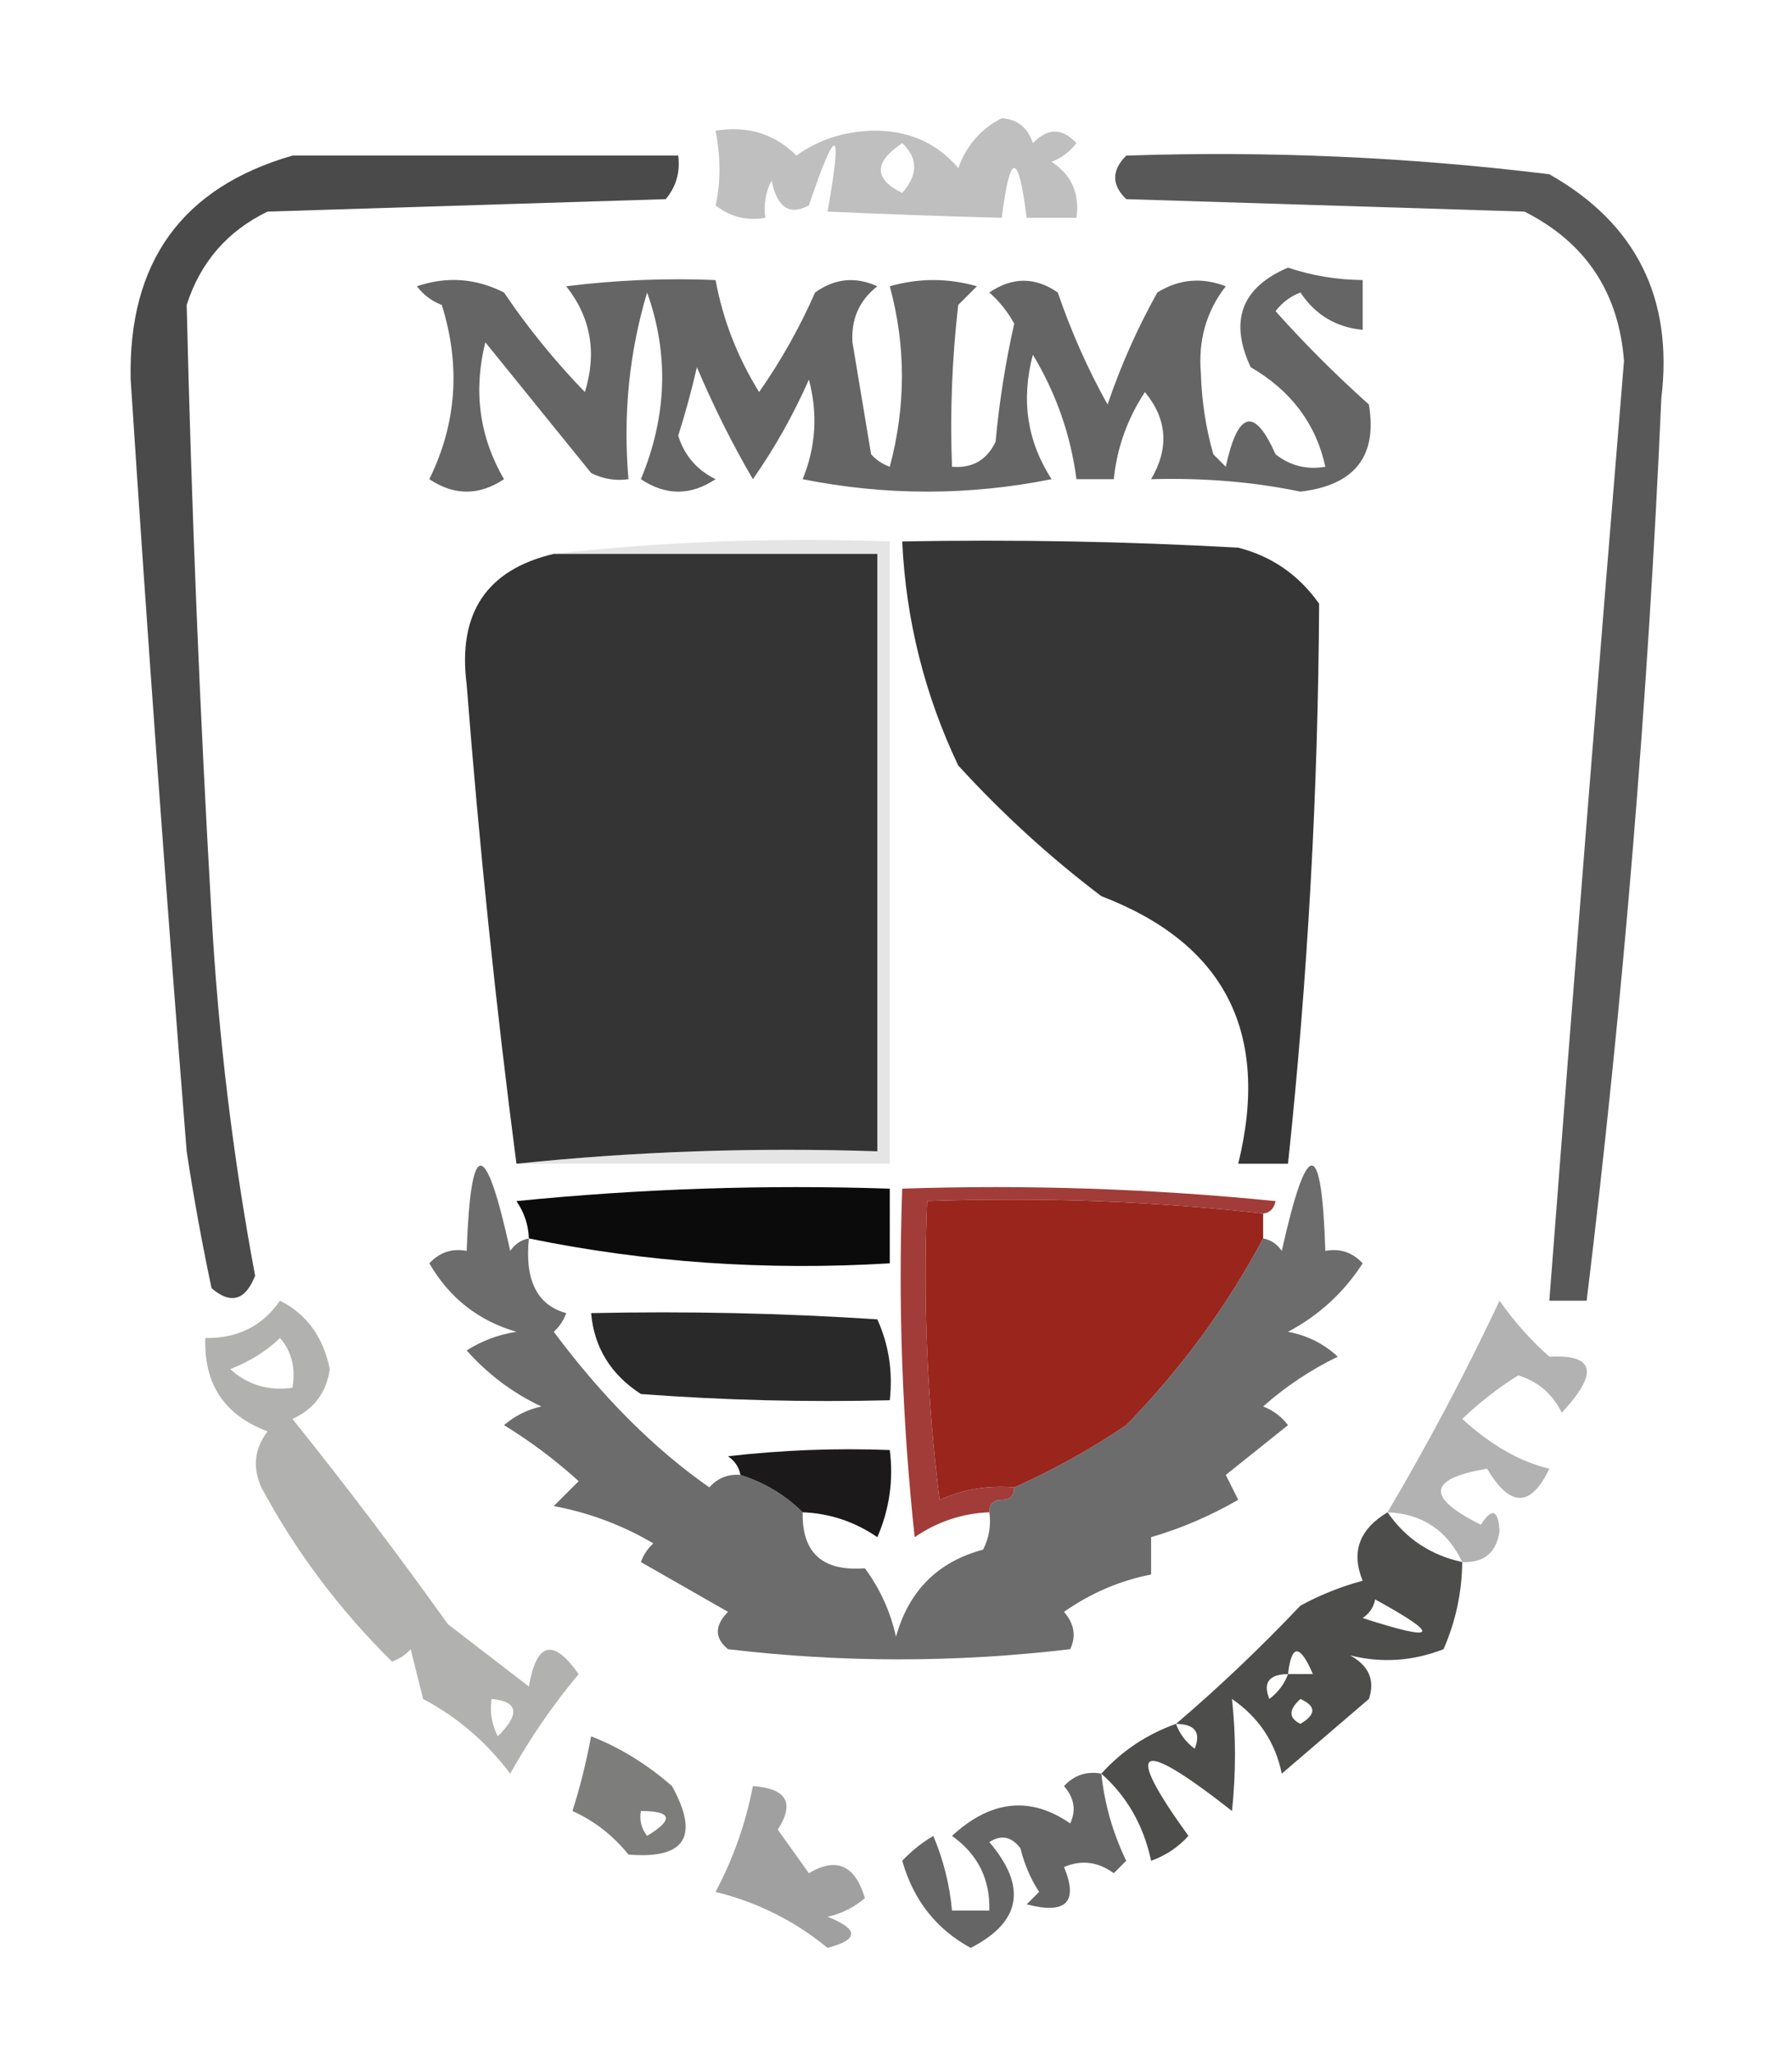 <?xml version="1.0" encoding="UTF-8"?>
<!DOCTYPE svg PUBLIC "-//W3C//DTD SVG 1.1//EN" "http://www.w3.org/Graphics/SVG/1.1/DTD/svg11.dtd">
<svg xmlns="http://www.w3.org/2000/svg" version="1.1" width="144px" height="165px" style="shape-rendering:geometricPrecision; text-rendering:geometricPrecision; image-rendering:optimizeQuality; fill-rule:evenodd; clip-rule:evenodd" xmlns:xlink="http://www.w3.org/1999/xlink">
<g><path style="opacity:0.298" fill="#2a2a2a" d="M 80.5,9.5 C 81.75,9.577 82.583,10.244 83,11.5C 84.183,10.269 85.349,10.269 86.5,11.5C 85.975,12.192 85.308,12.692 84.5,13C 86.107,14.049 86.773,15.549 86.5,17.5C 85.167,17.5 83.833,17.5 82.5,17.5C 81.833,12.167 81.167,12.167 80.5,17.5C 75.64,17.368 70.973,17.202 66.5,17C 67.725,10.101 67.225,9.935 65,16.5C 63.442,17.345 62.442,16.678 62,14.5C 61.517,15.448 61.35,16.448 61.5,17.5C 60.022,17.762 58.689,17.429 57.5,16.5C 57.92,14.674 57.92,12.674 57.5,10.5C 60.079,10.083 62.246,10.75 64,12.5C 65.698,11.267 67.698,10.6 70,10.5C 72.907,10.431 75.24,11.431 77,13.5C 77.69,11.65 78.856,10.316 80.5,9.5 Z M 72.5,11.5 C 73.782,12.708 73.782,14.042 72.5,15.5C 70.206,14.375 70.206,13.041 72.5,11.5 Z"/></g>
<g><path style="opacity:0.951" fill="#414141" d="M 23.5,12.5 C 33.833,12.5 44.167,12.5 54.5,12.5C 54.67,13.822 54.337,14.989 53.5,16C 42.833,16.333 32.167,16.667 21.5,17C 18.272,18.563 16.105,21.063 15,24.5C 15.388,40.827 16.054,57.161 17,73.5C 17.547,83.261 18.714,92.928 20.5,102.5C 19.711,104.488 18.544,104.821 17,103.5C 16.226,99.853 15.559,96.186 15,92.5C 13.349,71.844 11.849,51.177 10.5,30.5C 10.292,21.063 14.626,15.063 23.5,12.5 Z"/></g>
<g><path style="opacity:0.698" fill="#232323" d="M 103.5,21.5 C 105.435,22.149 107.435,22.483 109.5,22.5C 109.5,23.833 109.5,25.167 109.5,26.5C 107.362,26.297 105.695,25.297 104.5,23.5C 103.692,23.808 103.025,24.308 102.5,25C 104.818,27.597 107.318,30.097 110,32.5C 110.698,36.651 108.865,38.984 104.5,39.5C 100.738,38.715 96.738,38.382 92.5,38.5C 93.964,36.007 93.797,33.674 92,31.5C 90.589,33.65 89.755,35.984 89.5,38.5C 88.5,38.5 87.5,38.5 86.5,38.5C 86.035,34.938 84.868,31.605 83,28.5C 82.034,32.118 82.534,35.451 84.5,38.5C 77.833,39.833 71.167,39.833 64.5,38.5C 65.562,35.897 65.728,33.23 65,30.5C 63.753,33.329 62.253,35.995 60.5,38.5C 58.857,35.692 57.357,32.692 56,29.5C 55.578,31.355 55.078,33.189 54.5,35C 54.988,36.584 55.988,37.751 57.5,38.5C 55.5,39.833 53.5,39.833 51.5,38.5C 53.599,33.45 53.766,28.45 52,23.5C 50.559,28.309 50.059,33.309 50.5,38.5C 49.448,38.65 48.448,38.483 47.5,38C 44.667,34.5 41.833,31 39,27.5C 38.021,31.423 38.521,35.09 40.5,38.5C 38.5,39.833 36.5,39.833 34.5,38.5C 36.695,34.035 37.028,29.368 35.5,24.5C 34.692,24.192 34.025,23.692 33.5,23C 35.902,22.186 38.235,22.353 40.5,23.5C 42.427,26.35 44.594,29.017 47,31.5C 47.978,28.331 47.478,25.497 45.5,23C 49.486,22.501 53.486,22.334 57.5,22.5C 58.092,25.691 59.259,28.691 61,31.5C 62.753,28.995 64.253,26.329 65.5,23.5C 67.075,22.369 68.741,22.203 70.5,23C 69.056,24.126 68.39,25.626 68.5,27.5C 69,30.5 69.5,33.5 70,36.5C 70.414,36.957 70.914,37.291 71.5,37.5C 72.802,32.615 72.802,27.782 71.5,23C 73.833,22.333 76.167,22.333 78.5,23C 78,23.5 77.5,24 77,24.5C 76.501,28.821 76.334,33.154 76.5,37.5C 78.124,37.64 79.29,36.973 80,35.5C 80.296,32.294 80.796,29.128 81.5,26C 80.978,25.05 80.311,24.216 79.5,23.5C 81.353,22.24 83.186,22.24 85,23.5C 86.076,26.648 87.409,29.648 89,32.5C 90.059,29.382 91.392,26.382 93,23.5C 94.726,22.424 96.559,22.257 98.5,23C 96.941,24.996 96.274,27.329 96.5,30C 96.565,32.225 96.898,34.392 97.5,36.5C 97.833,36.833 98.167,37.167 98.5,37.5C 99.473,33.011 100.807,32.678 102.5,36.5C 103.689,37.429 105.022,37.762 106.5,37.5C 105.756,34.063 103.756,31.396 100.5,29.5C 98.763,25.77 99.763,23.103 103.5,21.5 Z"/></g>
<g><path style="opacity:0.88" fill="#424242" d="M 90.5,12.5 C 101.888,12.117 113.221,12.617 124.5,14C 131.474,17.948 134.474,23.948 133.5,32C 132.433,56.261 130.433,80.428 127.5,104.5C 126.5,104.5 125.5,104.5 124.5,104.5C 126.424,79.331 128.424,54.164 130.5,29C 130.074,23.474 127.407,19.474 122.5,17C 111.833,16.667 101.167,16.333 90.5,16C 89.316,14.854 89.316,13.688 90.5,12.5 Z"/></g>
<g><path style="opacity:0.999" fill="#343434" d="M 44.5,44.5 C 53.167,44.5 61.833,44.5 70.5,44.5C 70.5,60.5 70.5,76.5 70.5,92.5C 60.652,92.173 50.986,92.506 41.5,93.5C 39.848,80.85 38.515,68.017 37.5,55C 36.765,49.271 39.099,45.771 44.5,44.5 Z"/></g>
<g><path style="opacity:0.993" fill="#363636" d="M 72.5,43.5 C 81.506,43.334 90.506,43.5 99.5,44C 102.196,44.69 104.363,46.19 106,48.5C 105.922,63.53 105.089,78.53 103.5,93.5C 102.167,93.5 100.833,93.5 99.5,93.5C 102.087,82.967 98.421,75.8 88.5,72C 84.367,68.869 80.534,65.369 77,61.5C 74.293,55.798 72.793,49.798 72.5,43.5 Z"/></g>
<g><path style="opacity:0.149" fill="#535353" d="M 44.5,44.5 C 53.318,43.507 62.318,43.173 71.5,43.5C 71.5,60.167 71.5,76.833 71.5,93.5C 61.5,93.5 51.5,93.5 41.5,93.5C 50.986,92.506 60.652,92.173 70.5,92.5C 70.5,76.5 70.5,60.5 70.5,44.5C 61.833,44.5 53.167,44.5 44.5,44.5 Z"/></g>
<g><path style="opacity:0.782" fill="#454444" d="M 42.5,99.5 C 42.157,102.856 43.157,104.856 45.5,105.5C 45.291,106.086 44.957,106.586 44.5,107C 48.413,112.25 52.58,116.416 57,119.5C 57.671,118.748 58.504,118.414 59.5,118.5C 59.389,119.117 59.056,119.617 58.5,120C 60.09,121.046 61.59,122.213 63,123.5C 63.278,122.584 63.778,121.918 64.5,121.5C 64.433,124.766 66.099,126.266 69.5,126C 70.717,127.648 71.55,129.481 72,131.5C 73.026,127.807 75.36,125.474 79,124.5C 79.483,123.552 79.65,122.552 79.5,121.5C 79.5,120.833 79.833,120.5 80.5,120.5C 80.35,121.552 80.517,122.552 81,123.5C 83.634,120.626 86.467,118.793 89.5,118C 90.337,116.989 90.67,115.822 90.5,114.5C 91.552,114.649 92.552,114.483 93.5,114C 96.885,110.283 99.885,106.283 102.5,102C 101.748,101.329 101.414,100.496 101.5,99.5C 102.117,99.611 102.617,99.944 103,100.5C 105.044,91.356 106.211,91.356 106.5,100.5C 107.675,100.281 108.675,100.614 109.5,101.5C 107.976,103.858 105.976,105.691 103.5,107C 105.044,107.29 106.377,107.956 107.5,109C 105.307,110.064 103.307,111.398 101.5,113C 102.308,113.308 102.975,113.808 103.5,114.5C 101.833,115.833 100.167,117.167 98.5,118.5C 98.833,119.167 99.167,119.833 99.5,120.5C 97.242,121.799 94.908,122.799 92.5,123.5C 92.5,124.5 92.5,125.5 92.5,126.5C 89.99,126.991 87.656,127.991 85.5,129.5C 86.326,130.451 86.492,131.451 86,132.5C 76.788,133.59 67.621,133.59 58.5,132.5C 57.41,131.609 57.41,130.609 58.5,129.5C 56.167,128.167 53.833,126.833 51.5,125.5C 51.709,124.914 52.043,124.414 52.5,124C 50.028,122.54 47.361,121.54 44.5,121C 45.167,120.333 45.833,119.667 46.5,119C 44.651,117.32 42.651,115.82 40.5,114.5C 41.376,113.749 42.376,113.249 43.5,113C 41.202,111.914 39.202,110.414 37.5,108.5C 38.729,107.719 40.062,107.219 41.5,107C 38.448,106.118 36.114,104.284 34.5,101.5C 35.325,100.614 36.325,100.281 37.5,100.5C 37.829,91.369 38.995,91.369 41,100.5C 41.383,99.944 41.883,99.611 42.5,99.5 Z M 101.5,99.5 C 101.414,100.496 101.748,101.329 102.5,102C 99.885,106.283 96.885,110.283 93.5,114C 92.552,114.483 91.552,114.649 90.5,114.5C 94.923,109.96 98.589,104.96 101.5,99.5 Z M 90.5,114.5 C 90.67,115.822 90.337,116.989 89.5,118C 86.467,118.793 83.634,120.626 81,123.5C 80.517,122.552 80.35,121.552 80.5,120.5C 81.167,120.5 81.5,120.167 81.5,119.5C 84.661,118.087 87.661,116.42 90.5,114.5 Z M 59.5,118.5 C 61.434,119.11 63.101,120.11 64.5,121.5C 63.778,121.918 63.278,122.584 63,123.5C 61.59,122.213 60.09,121.046 58.5,120C 59.056,119.617 59.389,119.117 59.5,118.5 Z"/></g>
<g><path style="opacity:1" fill="#99251d" d="M 101.5,97.5 C 101.5,98.167 101.5,98.833 101.5,99.5C 98.589,104.96 94.923,109.96 90.5,114.5C 87.661,116.42 84.661,118.087 81.5,119.5C 79.409,119.318 77.409,119.652 75.5,120.5C 74.502,112.528 74.169,104.528 74.5,96.5C 83.682,96.173 92.682,96.507 101.5,97.5 Z"/></g>
<g><path style="opacity:0.978" fill="#080707" d="M 42.5,99.5 C 42.461,98.417 42.127,97.417 41.5,96.5C 51.478,95.501 61.478,95.168 71.5,95.5C 71.5,97.5 71.5,99.5 71.5,101.5C 61.572,102.1 51.905,101.433 42.5,99.5 Z"/></g>
<g><path style="opacity:0.975" fill="#252424" d="M 47.5,105.5 C 55.174,105.334 62.841,105.5 70.5,106C 71.423,108.041 71.756,110.208 71.5,112.5C 64.825,112.666 58.158,112.5 51.5,112C 49.077,110.429 47.744,108.263 47.5,105.5 Z"/></g>
<g><path style="opacity:0.341" fill="#202020" d="M 117.5,125.5 C 116.292,122.956 114.292,121.622 111.5,121.5C 114.761,115.978 117.761,110.311 120.5,104.5C 121.648,106.149 122.981,107.649 124.5,109C 128.153,108.799 128.486,110.299 125.5,113.5C 124.751,111.988 123.584,110.988 122,110.5C 120.404,111.497 118.904,112.663 117.5,114C 119.807,116.108 122.14,117.441 124.5,118C 123.013,121.124 121.347,121.124 119.5,118C 114.731,118.798 114.564,120.298 119,122.5C 119.889,121.112 120.389,121.278 120.5,123C 120.252,124.749 119.252,125.582 117.5,125.5 Z"/></g>
<g><path style="opacity:0.974" fill="#161414" d="M 64.5,121.5 C 63.101,120.11 61.434,119.11 59.5,118.5C 59.389,117.883 59.056,117.383 58.5,117C 62.821,116.501 67.154,116.334 71.5,116.5C 71.808,118.924 71.474,121.257 70.5,123.5C 68.677,122.253 66.677,121.586 64.5,121.5 Z"/></g>
<g><path style="opacity:1" fill="#a13c39" d="M 101.5,97.5 C 92.682,96.507 83.682,96.173 74.5,96.5C 74.169,104.528 74.502,112.528 75.5,120.5C 77.409,119.652 79.409,119.318 81.5,119.5C 81.5,120.167 81.167,120.5 80.5,120.5C 79.833,120.5 79.5,120.833 79.5,121.5C 77.323,121.586 75.323,122.253 73.5,123.5C 72.502,114.19 72.168,104.857 72.5,95.5C 82.522,95.168 92.522,95.501 102.5,96.5C 102.376,97.107 102.043,97.44 101.5,97.5 Z"/></g>
<g><path style="opacity:0.008" fill="#e4e6e2" d="M 92.5,126.5 C 93.833,127.167 93.833,127.167 92.5,126.5 Z"/></g>
<g><path style="opacity:0.812" fill="#242423" d="M 111.5,121.5 C 112.95,123.61 114.95,124.943 117.5,125.5C 117.477,127.927 116.977,130.26 116,132.5C 113.526,133.465 111.026,133.632 108.5,133C 110.007,133.837 110.507,135.004 110,136.5C 107.667,138.5 105.333,140.5 103,142.5C 102.482,139.977 101.148,137.977 99,136.5C 99.32,139.46 99.32,142.46 99,145.5C 91.397,139.534 90.23,140.201 95.5,147.5C 94.672,148.415 93.672,149.081 92.5,149.5C 91.894,146.66 90.561,144.327 88.5,142.5C 90.147,140.674 92.147,139.34 94.5,138.5C 97.891,135.615 101.224,132.448 104.5,129C 106.087,128.138 107.754,127.471 109.5,127C 108.554,124.702 109.221,122.868 111.5,121.5 Z M 110.5,128.5 C 115.871,131.447 115.538,131.947 109.5,130C 110.056,129.617 110.389,129.117 110.5,128.5 Z M 105.5,134.5 C 104.833,134.5 104.167,134.5 103.5,134.5C 103.786,132.067 104.452,132.067 105.5,134.5 Z M 103.5,134.5 C 103.217,135.289 102.717,135.956 102,136.5C 101.472,135.184 101.972,134.517 103.5,134.5 Z M 104.5,136.5 C 105.773,137.077 105.773,137.743 104.5,138.5C 103.537,138.03 103.537,137.363 104.5,136.5 Z M 94.5,138.5 C 96.028,138.517 96.528,139.184 96,140.5C 95.283,139.956 94.783,139.289 94.5,138.5 Z"/></g>
<g><path style="opacity:0.4" fill="#3c3d3b" d="M 22.5,104.5 C 24.649,105.59 25.983,107.424 26.5,110C 26.223,111.892 25.223,113.225 23.5,114C 27.755,119.298 31.921,124.798 36,130.5C 38.167,132.167 40.333,133.833 42.5,135.5C 43.114,131.93 44.448,131.597 46.5,134.5C 44.42,136.993 42.586,139.659 41,142.5C 39.078,139.952 36.745,137.952 34,136.5C 33.667,135.167 33.333,133.833 33,132.5C 32.586,132.957 32.086,133.291 31.5,133.5C 27.246,129.291 23.746,124.624 21,119.5C 20.28,117.888 20.446,116.388 21.5,115C 18.038,113.704 16.372,111.204 16.5,107.5C 19.089,107.539 21.089,106.539 22.5,104.5 Z M 22.5,107.5 C 23.434,108.568 23.768,109.901 23.5,111.5C 21.571,111.769 19.905,111.269 18.5,110C 20.066,109.392 21.4,108.558 22.5,107.5 Z M 39.5,136.5 C 41.646,136.696 41.812,137.696 40,139.5C 39.517,138.552 39.35,137.552 39.5,136.5 Z"/></g>
<g><path style="opacity:0.661" fill="#3b3b3a" d="M 47.5,139.5 C 49.835,140.413 52.002,141.747 54,143.5C 56.228,147.548 55.061,149.382 50.5,149C 49.271,147.471 47.771,146.304 46,145.5C 46.595,143.65 47.095,141.65 47.5,139.5 Z M 51.5,145.5 C 54.001,145.511 54.168,146.178 52,147.5C 51.536,146.906 51.369,146.239 51.5,145.5 Z"/></g>
<g><path style="opacity:0.684" fill="#202020" d="M 88.5,142.5 C 88.756,144.937 89.423,147.271 90.5,149.5C 90.167,149.833 89.833,150.167 89.5,150.5C 88.232,149.572 86.899,149.405 85.5,150C 86.674,152.829 85.674,153.829 82.5,153C 82.833,152.667 83.167,152.333 83.5,152C 82.809,150.933 82.309,149.766 82,148.5C 81.282,147.549 80.449,147.383 79.5,148C 82.557,151.589 82.057,154.422 78,156.5C 75.231,154.991 73.397,152.657 72.5,149.5C 73.242,148.713 74.075,148.047 75,147.5C 75.813,149.436 76.313,151.436 76.5,153.5C 77.5,153.5 78.5,153.5 79.5,153.5C 79.571,150.976 78.571,148.976 76.5,147.5C 79.627,144.617 82.794,144.283 86,146.5C 86.492,145.451 86.326,144.451 85.5,143.5C 86.325,142.614 87.325,142.281 88.5,142.5 Z"/></g>
<g><path style="opacity:0.49" fill="#3f3f3e" d="M 60.5,143.5 C 63.214,143.687 63.881,144.854 62.5,147C 63.34,148.171 64.173,149.338 65,150.5C 67.215,149.18 68.715,149.847 69.5,152.5C 68.624,153.251 67.624,153.751 66.5,154C 69.028,154.998 69.028,155.831 66.5,156.5C 63.869,154.332 60.869,152.832 57.5,152C 58.929,149.31 59.929,146.477 60.5,143.5 Z"/></g>
</svg>
